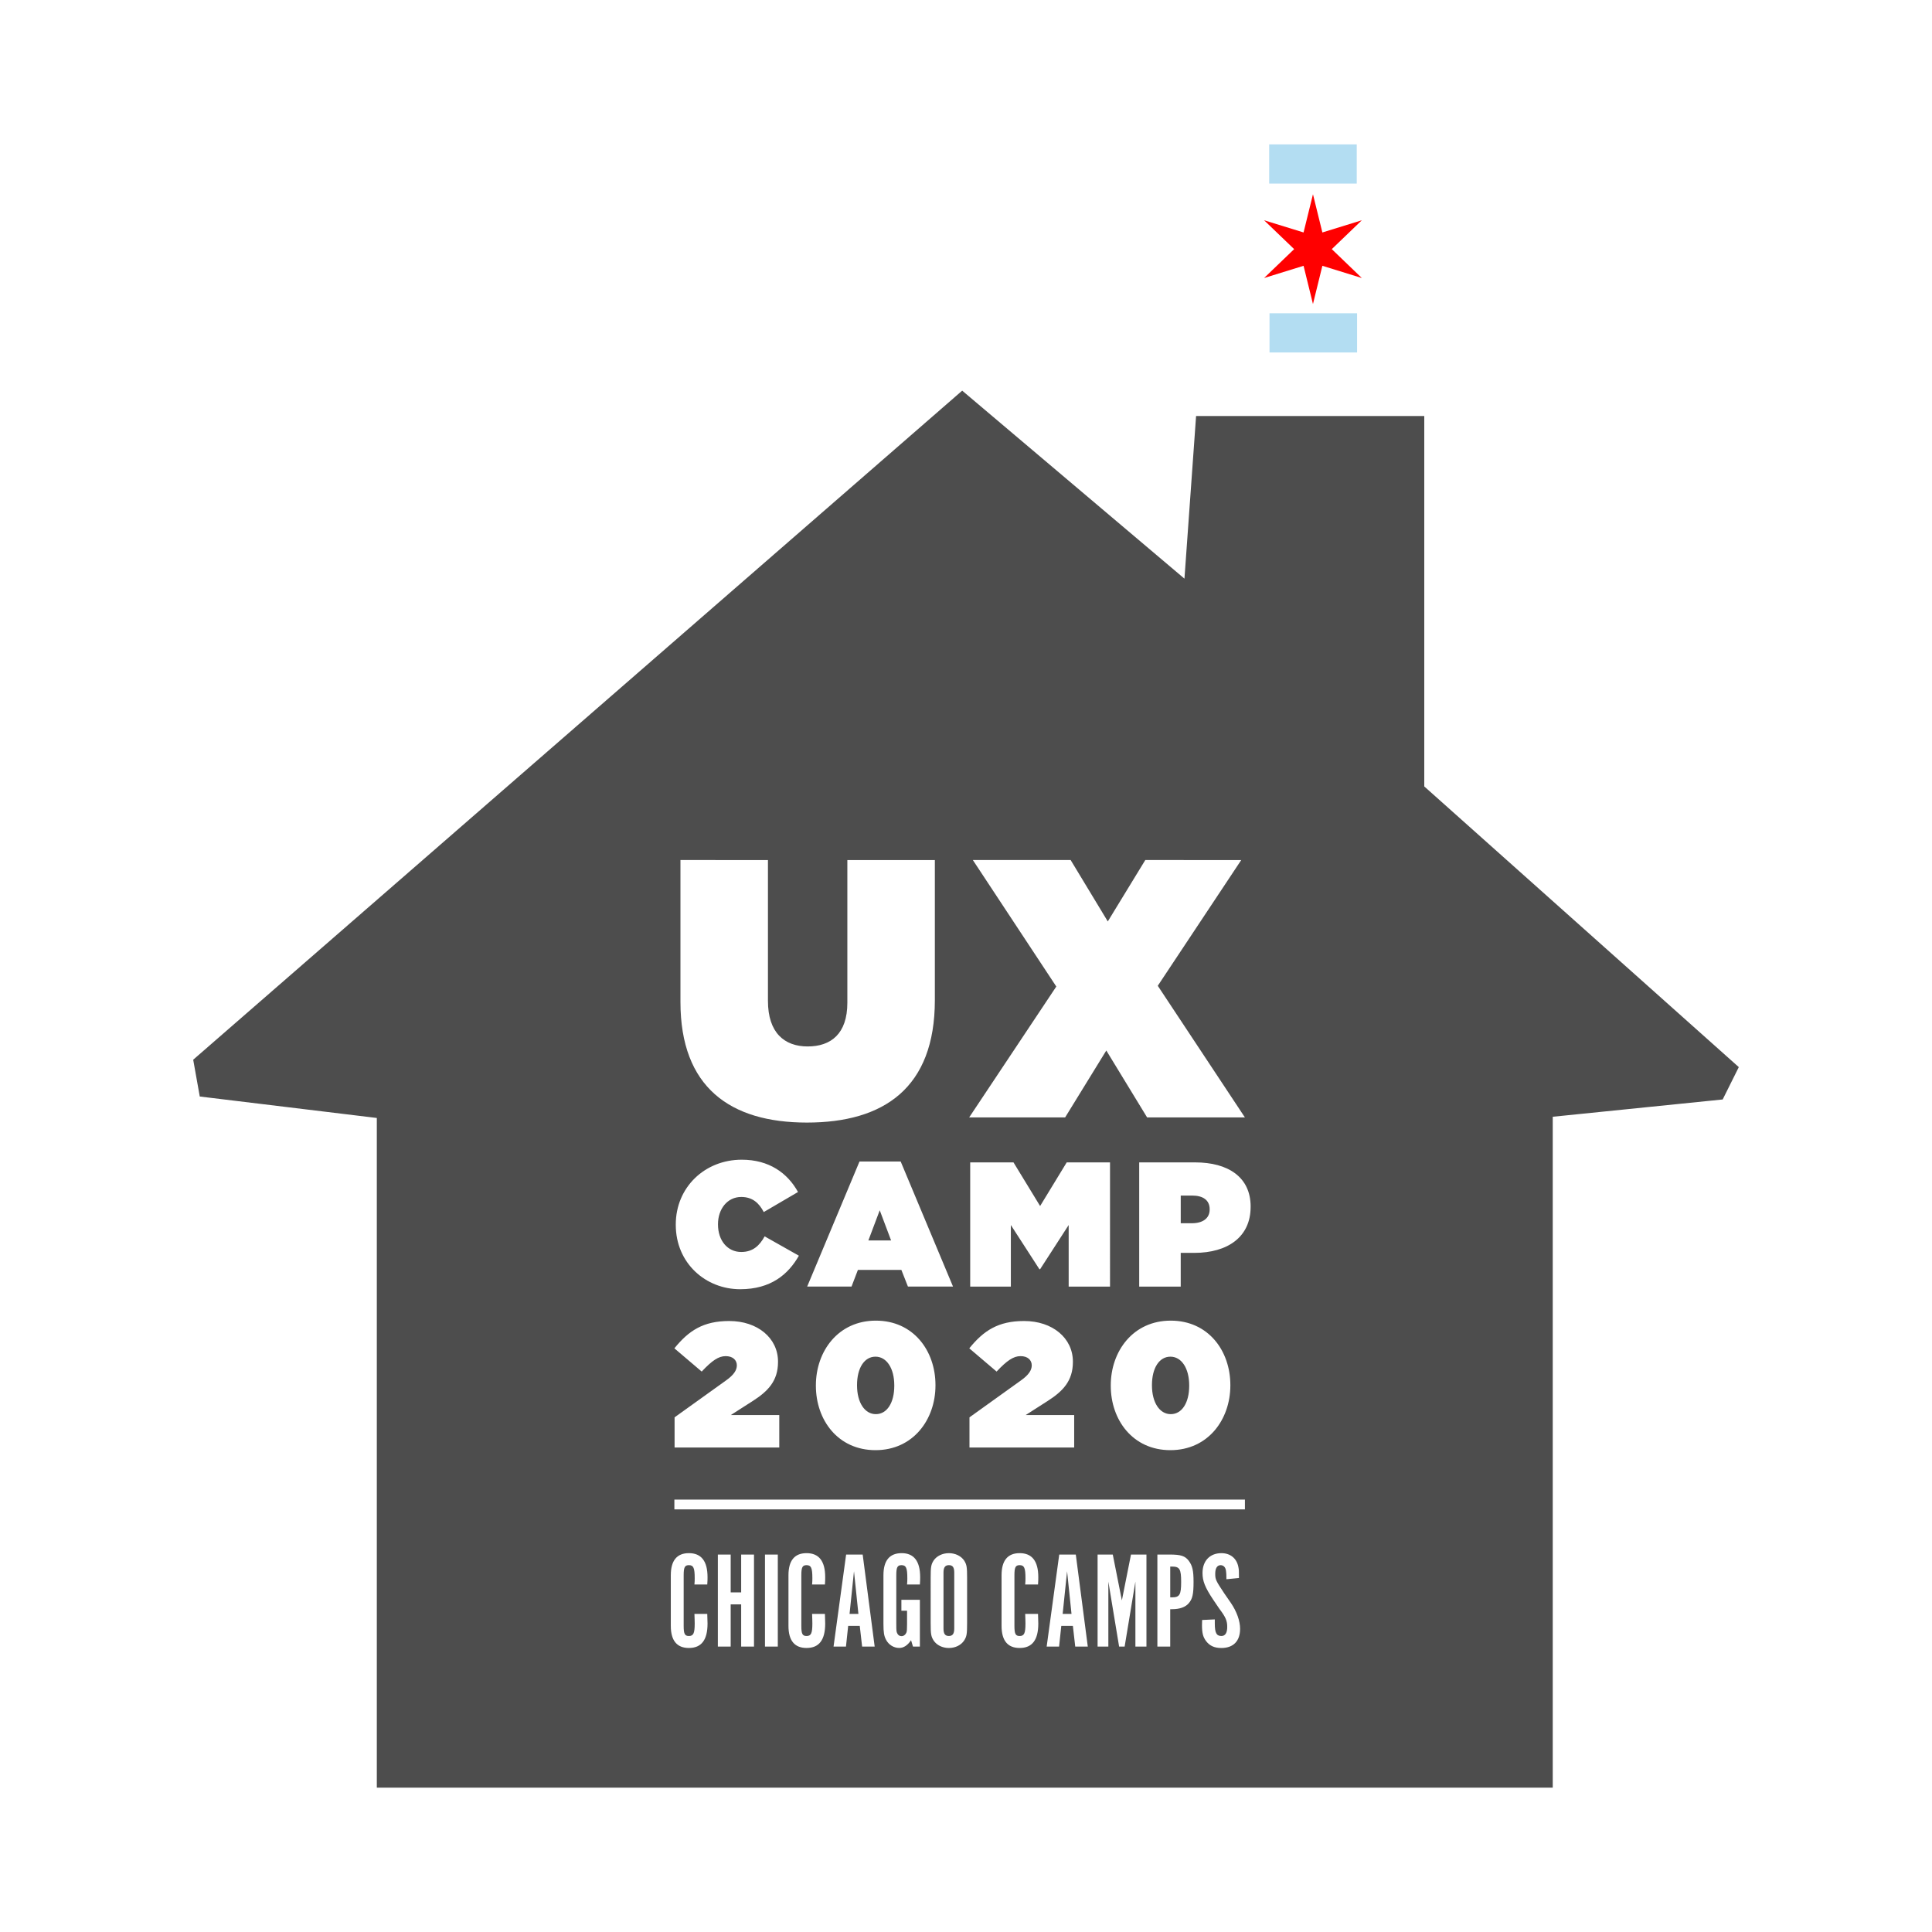 <?xml version="1.0" encoding="utf-8"?>
<!-- Generator: Adobe Illustrator 24.1.0, SVG Export Plug-In . SVG Version: 6.00 Build 0)  -->
<svg version="1.1" id="Layer_1" xmlns="http://www.w3.org/2000/svg" xmlns:xlink="http://www.w3.org/1999/xlink" x="0px" y="0px"
	 viewBox="0 0 1000 1000" style="enable-background:new 0 0 1000 1000;" xml:space="preserve">
<style type="text/css">
	.st0{fill:#FF0000;}
	.st1{fill:#B3DDF2;}
	.st2{fill:#4D4D4D;}
</style>
<g>
	<g>
		<polygon class="st0" points="679.59,100.55 684.46,120.32 704.88,114.01 689.33,128.95 704.88,143.9 684.46,137.58 679.59,157.36 
			674.72,137.58 654.29,143.9 669.85,128.95 654.29,114.01 674.72,120.32 		"/>
		<rect x="656.93" y="74.73" class="st1" width="45.32" height="20.29"/>
		<rect x="657.1" y="162.15" class="st1" width="45.32" height="20.29"/>
	</g>
	<path class="st2" d="M615.53,717.09v0.18c0,8.82-3.77,14.69-9.55,14.69c-5.78,0-9.73-6.06-9.73-14.88v-0.18
		c0-8.82,3.77-14.69,9.55-14.69C611.58,702.21,615.53,708.27,615.53,717.09z M449.47,642.05h11.76l-5.88-15.61L449.47,642.05z
		 M453.15,702.21c-5.78,0-9.55,5.88-9.55,14.69v0.18c0,8.82,3.95,14.88,9.73,14.88c5.79,0,9.55-5.88,9.55-14.69v-0.18
		C462.89,708.27,458.94,702.21,453.15,702.21z M900,552.34c-2.78,5.58-5.56,11.16-8.34,16.74c-27.75,2.82-55.49,5.65-87.96,8.95
		c0,115.31,0,229.17,0,347.25c-204.01,0-403.08,0-608.66,0c0-116.11,0-231.08,0-346.62c-34.72-4.21-63.18-7.66-91.64-11.11
		c-1.13-6.35-2.26-12.69-3.4-19.04c131.35-114.28,262.7-228.57,398.03-346.31c38.31,32.41,73.79,62.42,115.04,97.31
		c2.17-30.4,3.95-55.27,6.02-84.17c39.06,0,76.19,0,118.11,0c0,64.44,0,128.28,0,191.72C793.28,457.1,846.64,504.72,900,552.34z
		 M403.34,732.42h-25.07l11.48-7.35c7.72-4.96,12.95-10.29,12.95-20.11v-0.18c0-12.21-10.56-21.03-25.26-21.03
		c-13.41,0-20.94,4.96-28.38,14.14l14.14,12.03c5.33-5.69,8.73-7.99,12.4-7.99c3.68,0,5.79,2.02,5.79,4.77
		c0,2.48-1.56,4.96-5.6,7.81l-26.63,19.1v15.61h54.19V732.42z M413.5,649.95l-17.72-10.01c-2.66,4.78-6.06,8.08-12.12,8.08
		c-7.07,0-12.03-5.88-12.03-14.24v-0.18c0-7.72,4.77-14.05,12.03-14.05c5.88,0,9.27,3.21,11.66,7.81l17.73-10.38
		c-5.42-9.83-14.97-16.72-29.11-16.72c-19.19,0-34.16,14.33-34.16,33.52v0.18c0,19.93,15.52,33.34,33.33,33.34
		C399.08,667.31,408.08,659.5,413.5,649.95z M417.66,581.04c39.77,0,66.22-17.89,66.22-63.37v-72.5h-45.29v73.83
		c0,16.17-8.56,22.64-20.55,22.64c-11.99,0-20.55-7.04-20.55-23.6v-72.88H352.2v73.45C352.2,562.77,377.89,581.04,417.66,581.04z
		 M484.2,716.9c0-17.72-11.39-33.34-30.86-33.34s-31.04,15.8-31.04,33.52v0.18c0,17.72,11.39,33.34,30.86,33.34
		c19.47,0,31.04-15.8,31.04-33.52V716.9z M493.28,665.93l-27.09-64.74h-21.31l-27.09,64.74h22.96l3.3-8.63h22.5l3.4,8.63H493.28z
		 M546.74,510.63l-45.1,67.74h49.67l21.31-34.63l21.12,34.63h50.62l-45.1-68.13l43.2-65.08H592.8l-19.41,31.78l-19.22-31.78h-50.62
		L546.74,510.63z M555.97,732.42H530.9l11.48-7.35c7.72-4.96,12.95-10.29,12.95-20.11v-0.18c0-12.21-10.56-21.03-25.25-21.03
		c-13.41,0-20.94,4.96-28.38,14.14l14.14,12.03c5.33-5.69,8.73-7.99,12.4-7.99c3.68,0,5.79,2.02,5.79,4.77
		c0,2.48-1.56,4.96-5.6,7.81l-26.63,19.1v15.61h54.19V732.42z M574.54,601.65h-22.41l-13.77,22.59l-13.78-22.59h-22.41v64.29h21.04
		v-31.87l14.78,22.87h0.37l14.78-22.87v31.87h21.4V601.65z M636.83,716.9c0-17.72-11.39-33.34-30.86-33.34s-31.04,15.8-31.04,33.52
		v0.18c0,17.72,11.39,33.34,30.86,33.34c19.47,0,31.04-15.8,31.04-33.52V716.9z M647.33,624.52c0-15.25-11.66-22.87-28.75-22.87
		h-28.93v64.29h21.49v-17.45h6.98c17.36,0,29.2-8.26,29.2-23.78V624.52z M617.03,618.82h-5.88v14.33h5.78
		c5.51,0,9.19-2.48,9.19-7.07v-0.18C626.12,621.21,622.72,618.82,617.03,618.82z M347.21,841.56c0,7.58,3.14,11.43,9.36,11.43
		c6.5,0,9.65-4.14,9.65-12.64c0-1.29-0.07-2.43-0.14-5h-6.64c0.07,2.21,0.14,3.5,0.14,4.93c0,5.08-0.64,6.51-3,6.51
		c-2.14,0-2.71-1.08-2.71-5.22v-26.22c0-4.14,0.57-5.22,2.71-5.22c2.36,0,3,1.43,3,6.72c0,1.14,0,1.78-0.14,3.28h6.64
		c0.14-1.86,0.14-2.64,0.14-3.79c0-8.29-3.22-12.43-9.65-12.43c-6.22,0-9.36,3.86-9.36,11.43V841.56z M371.56,852.28h6.64v-21.86
		h5.43v21.86h6.64v-47.65h-6.64v19.58h-5.43v-19.58h-6.64V852.28z M395.95,852.28h6.64v-47.65h-6.64V852.28z M408.11,841.56
		c0,7.58,3.14,11.43,9.36,11.43c6.5,0,9.65-4.14,9.65-12.64c0-1.29-0.07-2.43-0.14-5h-6.64c0.07,2.21,0.14,3.5,0.14,4.93
		c0,5.08-0.64,6.51-3,6.51c-2.14,0-2.71-1.08-2.71-5.22v-26.22c0-4.14,0.57-5.22,2.71-5.22c2.36,0,3,1.43,3,6.72
		c0,1.14,0,1.78-0.14,3.28h6.64c0.14-1.86,0.14-2.64,0.14-3.79c0-8.29-3.22-12.43-9.65-12.43c-6.22,0-9.36,3.86-9.36,11.43V841.56z
		 M431.44,852.28h6.43l1.14-10.72h6l1.22,10.72h6.5l-6.21-47.65h-8.57L431.44,852.28z M439.73,835.35l2.29-22.08l2.29,22.08H439.73z
		 M472.56,852.28h3.57v-24.22h-9.57v5.65h2.93v6.86c0,3-0.07,3.72-0.36,4.5c-0.5,1.15-1.43,1.79-2.5,1.79c-1,0-1.79-0.5-2.21-1.43
		c-0.43-0.86-0.5-1.29-0.5-4.86v-25.22c0-4.14,0.57-5.22,2.71-5.22c2.36,0,3,1.43,3,6.72c0,1.07,0,1.71-0.14,3.28h6.64
		c0.14-1.86,0.14-2.78,0.14-3.79c0-8.29-3.22-12.43-9.57-12.43c-6.29,0-9.43,3.86-9.43,11.43v25.22c0,4.28,0.29,6.22,1.36,8.21
		c1.36,2.58,4,4.21,6.79,4.21c2.29,0,4.29-1.29,6.14-4L472.56,852.28z M481.71,840.14c0,5.64,0.21,6.86,1.5,8.93
		c1.57,2.43,4.57,3.93,7.93,3.93c3.36,0,6.36-1.5,7.93-3.93c1.29-2.07,1.5-3.22,1.5-8.93V816.7c0-5.64-0.21-6.86-1.5-8.93
		c-1.57-2.36-4.57-3.86-7.93-3.86c-3.36,0-6.36,1.5-7.93,3.86c-1.29,2.07-1.5,3.29-1.5,8.93V840.14z M493.92,842.92
		c0,2.71-0.86,3.86-2.78,3.86c-2,0-2.79-1.15-2.79-3.86v-28.94c0-2.71,0.86-3.86,2.79-3.86c2,0,2.78,1.15,2.78,3.86V842.92z
		 M518.41,841.56c0,7.58,3.14,11.43,9.36,11.43c6.5,0,9.65-4.14,9.65-12.64c0-1.29-0.07-2.43-0.14-5h-6.64
		c0.07,2.21,0.14,3.5,0.14,4.93c0,5.08-0.64,6.51-3,6.51c-2.14,0-2.71-1.08-2.71-5.22v-26.22c0-4.14,0.57-5.22,2.71-5.22
		c2.36,0,3,1.43,3,6.72c0,1.14,0,1.78-0.14,3.28h6.64c0.14-1.86,0.14-2.64,0.14-3.79c0-8.29-3.22-12.43-9.65-12.43
		c-6.22,0-9.36,3.86-9.36,11.43V841.56z M541.75,852.28h6.43l1.14-10.72h6l1.22,10.72h6.5l-6.21-47.65h-8.57L541.75,852.28z
		 M550.03,835.35l2.29-22.08l2.29,22.08H550.03z M568.11,852.28h5.57v-33.65l5.57,33.65h2.86l5.57-33.65v33.65h5.72v-47.65h-8
		l-4.72,23.72l-4.71-23.72h-7.86V852.28z M599.06,852.28h6.64v-19.36h0.93c4,0,6.93-1.07,8.65-3.07c1.93-2.22,2.5-4.64,2.5-11
		c0-5.93-0.57-8.36-2.43-10.93c-1.93-2.58-4.14-3.29-10-3.29h-6.29V852.28z M605.71,826.78v-15.93h0.93c3.93,0,4.72,1.29,4.72,7.93
		c0,6.71-0.79,8-4.72,8H605.71z M622.22,838.5c-0.07,1.14-0.07,1.57-0.07,2.57c0,4.14,0.5,6.15,2.07,8.29
		c1.86,2.5,4.36,3.64,7.93,3.64c6.22,0,9.72-3.57,9.72-9.93c0-4.07-1.72-8.93-4.79-13.43l-3.36-4.86
		c-4.43-6.64-4.72-7.29-4.72-10.22c0-2.85,1-4.43,2.79-4.43c1.5,0,2.57,1.07,2.79,3c0.14,1,0.21,1.86,0.21,4.28l6.5-0.64
		c0-3.93,0-4.14-0.36-5.93c-0.93-4.36-4.22-6.93-8.72-6.93c-6,0-9.79,4-9.79,10.29c0,4.21,1.36,7.5,5.43,13.64l3.29,4.86
		c3.29,4.36,4.07,6.22,4.07,9.36c0,3.07-1,4.72-3,4.72c-2.57,0-3.43-1.57-3.43-6.51v-2.07L622.22,838.5z M644.37,776.19H349.06v5.05
		h295.31V776.19z"/>
</g>
</svg>
